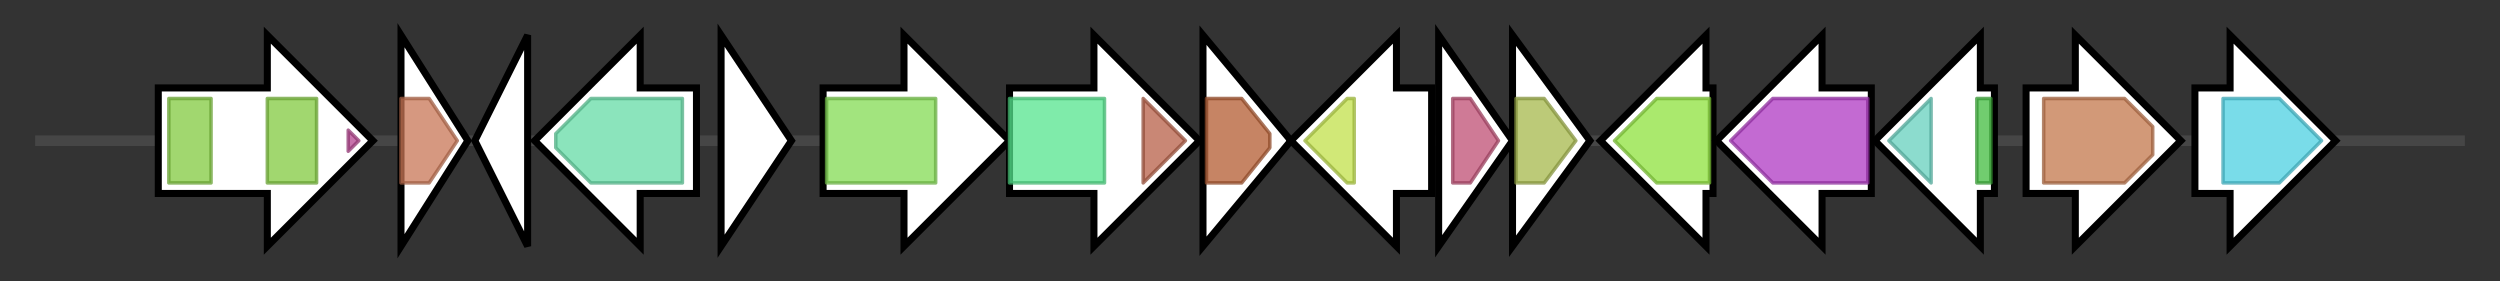 <svg version="1.1" baseProfile="full" xmlns="http://www.w3.org/2000/svg" width="710.733" height="80">
	<rect width="100%" height="100%" fill="#333333" stroke="none"/>
	<g>
		<line x1="10" y1="40.0" x2="700.733" y2="40.0" style="stroke:rgb(70,70,70); stroke-width:3 "/>
		<g>
			<title>uup (OCIILLLM_03012)
ABC transporter ATP-binding protein uup</title>
			<polygon class="uup (OCIILLLM_03012)
ABC transporter ATP-binding protein uup" points="45,25 76,25 76,10 106,40 76,70 76,55 45,55" fill="rgb(255,255,255)" fill-opacity="1.0" stroke="rgb(0,0,0)" stroke-width="2"  />
			<g>
				<title>ABC_tran (PF00005)
"ABC transporter"</title>
				<rect class="PF00005" x="48" y="28" stroke-linejoin="round" width="12" height="24" fill="rgb(129,201,63)" stroke="rgb(103,160,50)" stroke-width="1" opacity="0.75" />
			</g>
			<g>
				<title>ABC_tran (PF00005)
"ABC transporter"</title>
				<rect class="PF00005" x="76" y="28" stroke-linejoin="round" width="14" height="24" fill="rgb(129,201,63)" stroke="rgb(103,160,50)" stroke-width="1" opacity="0.75" />
			</g>
			<g>
				<title>ABC_tran_CTD (PF16326)
"ABC transporter C-terminal domain"</title>
				<polygon class="PF16326" points="99,37 102,40 99,43" stroke-linejoin="round" width="6" height="24" fill="rgb(180,67,143)" stroke="rgb(144,53,114)" stroke-width="1" opacity="0.75" />
			</g>
		</g>
		<g>
			<title> (OCIILLLM_03013)
hypothetical protein</title>
			<polygon class=" (OCIILLLM_03013)
hypothetical protein" points="114,10 133,40 114,70" fill="rgb(255,255,255)" fill-opacity="1.0" stroke="rgb(0,0,0)" stroke-width="2"  />
			<g>
				<title>OMP_b-brl (PF13505)
"Outer membrane protein beta-barrel domain"</title>
				<polygon class="PF13505" points="114,28 122,28 130,40 122,52 114,52" stroke-linejoin="round" width="19" height="24" fill="rgb(200,118,85)" stroke="rgb(160,94,67)" stroke-width="1" opacity="0.75" />
			</g>
		</g>
		<g>
			<title> (OCIILLLM_03014)
hypothetical protein</title>
			<polygon class=" (OCIILLLM_03014)
hypothetical protein" points="135,40 150,10 150,70" fill="rgb(255,255,255)" fill-opacity="1.0" stroke="rgb(0,0,0)" stroke-width="2"  />
		</g>
		<g>
			<title> (OCIILLLM_03015)
Tryptophan decarboxylase</title>
			<polygon class=" (OCIILLLM_03015)
Tryptophan decarboxylase" points="198,25 182,25 182,10 152,40 182,70 182,55 198,55" fill="rgb(255,255,255)" fill-opacity="1.0" stroke="rgb(0,0,0)" stroke-width="2"  />
			<g>
				<title>Pyridoxal_deC (PF00282)
"Pyridoxal-dependent decarboxylase conserved domain"</title>
				<polygon class="PF00282" points="158,38 168,28 194,28 194,52 168,52 158,42" stroke-linejoin="round" width="36" height="24" fill="rgb(100,218,166)" stroke="rgb(80,174,132)" stroke-width="1" opacity="0.75" />
			</g>
		</g>
		<g>
			<title> (OCIILLLM_03016)
hypothetical protein</title>
			<polygon class=" (OCIILLLM_03016)
hypothetical protein" points="205,10 225,40 205,70" fill="rgb(255,255,255)" fill-opacity="1.0" stroke="rgb(0,0,0)" stroke-width="2"  />
		</g>
		<g>
			<title>cysS (OCIILLLM_03017)
Cysteine--tRNA ligase</title>
			<polygon class="cysS (OCIILLLM_03017)
Cysteine--tRNA ligase" points="234,25 257,25 257,10 287,40 257,70 257,55 234,55" fill="rgb(255,255,255)" fill-opacity="1.0" stroke="rgb(0,0,0)" stroke-width="2"  />
			<g>
				<title>tRNA-synt_1e (PF01406)
"tRNA synthetases class I (C) catalytic domain"</title>
				<rect class="PF01406" x="235" y="28" stroke-linejoin="round" width="31" height="24" fill="rgb(131,218,83)" stroke="rgb(104,174,66)" stroke-width="1" opacity="0.75" />
			</g>
		</g>
		<g>
			<title>cimA (OCIILLLM_03018)
(R)-citramalate synthase</title>
			<polygon class="cimA (OCIILLLM_03018)
(R)-citramalate synthase" points="287,25 311,25 311,10 341,40 311,70 311,55 287,55" fill="rgb(255,255,255)" fill-opacity="1.0" stroke="rgb(0,0,0)" stroke-width="2"  />
			<g>
				<title>HMGL-like (PF00682)
"HMGL-like"</title>
				<rect class="PF00682" x="287" y="28" stroke-linejoin="round" width="27" height="24" fill="rgb(84,228,141)" stroke="rgb(67,182,112)" stroke-width="1" opacity="0.75" />
			</g>
			<g>
				<title>LeuA_dimer (PF08502)
"LeuA allosteric (dimerisation) domain"</title>
				<polygon class="PF08502" points="325,28 325,28 337,40 325,52 325,52" stroke-linejoin="round" width="15" height="24" fill="rgb(182,95,71)" stroke="rgb(145,76,56)" stroke-width="1" opacity="0.75" />
			</g>
		</g>
		<g>
			<title> (OCIILLLM_03019)
hypothetical protein</title>
			<polygon class=" (OCIILLLM_03019)
hypothetical protein" points="342,10 367,40 342,70" fill="rgb(255,255,255)" fill-opacity="1.0" stroke="rgb(0,0,0)" stroke-width="2"  />
			<g>
				<title>SQS_PSY (PF00494)
"Squalene/phytoene synthase"</title>
				<polygon class="PF00494" points="343,28 353,28 361,38 361,42 353,52 343,52" stroke-linejoin="round" width="18" height="24" fill="rgb(178,91,49)" stroke="rgb(142,72,39)" stroke-width="1" opacity="0.75" />
			</g>
		</g>
		<g>
			<title>rfnT (OCIILLLM_03020)
Riboflavin transporter RfnT</title>
			<polygon class="rfnT (OCIILLLM_03020)
Riboflavin transporter RfnT" points="407,25 397,25 397,10 367,40 397,70 397,55 407,55" fill="rgb(255,255,255)" fill-opacity="1.0" stroke="rgb(0,0,0)" stroke-width="2"  />
			<g>
				<title>MFS_1 (PF07690)
"Major Facilitator Superfamily"</title>
				<polygon class="PF07690" points="371,40 383,28 385,28 385,52 383,52" stroke-linejoin="round" width="18" height="24" fill="rgb(193,224,74)" stroke="rgb(154,179,59)" stroke-width="1" opacity="0.75" />
			</g>
		</g>
		<g>
			<title> (OCIILLLM_03021)
hypothetical protein</title>
			<polygon class=" (OCIILLLM_03021)
hypothetical protein" points="409,10 430,40 409,70" fill="rgb(255,255,255)" fill-opacity="1.0" stroke="rgb(0,0,0)" stroke-width="2"  />
			<g>
				<title>HhH-GPD (PF00730)
"HhH-GPD superfamily base excision DNA repair protein"</title>
				<polygon class="PF00730" points="413,28 418,28 426,40 426,40 418,52 413,52" stroke-linejoin="round" width="13" height="24" fill="rgb(190,78,115)" stroke="rgb(152,62,92)" stroke-width="1" opacity="0.75" />
			</g>
		</g>
		<g>
			<title> (OCIILLLM_03022)
hypothetical protein</title>
			<polygon class=" (OCIILLLM_03022)
hypothetical protein" points="430,10 452,40 430,70" fill="rgb(255,255,255)" fill-opacity="1.0" stroke="rgb(0,0,0)" stroke-width="2"  />
			<g>
				<title>Abhydrolase_2 (PF02230)
"Phospholipase/Carboxylesterase"</title>
				<polygon class="PF02230" points="431,28 439,28 448,40 439,52 431,52" stroke-linejoin="round" width="20" height="24" fill="rgb(165,184,75)" stroke="rgb(132,147,60)" stroke-width="1" opacity="0.75" />
			</g>
		</g>
		<g>
			<title>glk (OCIILLLM_03023)
Glucokinase</title>
			<polygon class="glk (OCIILLLM_03023)
Glucokinase" points="487,25 485,25 485,10 455,40 485,70 485,55 487,55" fill="rgb(255,255,255)" fill-opacity="1.0" stroke="rgb(0,0,0)" stroke-width="2"  />
			<g>
				<title>Glucokinase (PF02685)
"Glucokinase"</title>
				<polygon class="PF02685" points="459,40 471,28 486,28 486,52 471,52" stroke-linejoin="round" width="31" height="24" fill="rgb(142,225,61)" stroke="rgb(113,180,48)" stroke-width="1" opacity="0.75" />
			</g>
		</g>
		<g>
			<title>bglA (OCIILLLM_03024)
Beta-glucosidase A</title>
			<polygon class="bglA (OCIILLLM_03024)
Beta-glucosidase A" points="532,25 518,25 518,10 488,40 518,70 518,55 532,55" fill="rgb(255,255,255)" fill-opacity="1.0" stroke="rgb(0,0,0)" stroke-width="2"  />
			<g>
				<title>Glyco_hydro_1 (PF00232)
"Glycosyl hydrolase family 1"</title>
				<polygon class="PF00232" points="492,40 504,28 531,28 531,52 504,52" stroke-linejoin="round" width="43" height="24" fill="rgb(175,56,195)" stroke="rgb(140,44,156)" stroke-width="1" opacity="0.75" />
			</g>
		</g>
		<g>
			<title>rafR (OCIILLLM_03025)
HTH-type transcriptional regulator RafR</title>
			<polygon class="rafR (OCIILLLM_03025)
HTH-type transcriptional regulator RafR" points="567,25 563,25 563,10 533,40 563,70 563,55 567,55" fill="rgb(255,255,255)" fill-opacity="1.0" stroke="rgb(0,0,0)" stroke-width="2"  />
			<g>
				<title>Peripla_BP_3 (PF13377)
"Periplasmic binding protein-like domain"</title>
				<polygon class="PF13377" points="537,40 549,28 549,28 549,52 549,52" stroke-linejoin="round" width="16" height="24" fill="rgb(101,208,189)" stroke="rgb(80,166,151)" stroke-width="1" opacity="0.75" />
			</g>
			<g>
				<title>LacI (PF00356)
"Bacterial regulatory proteins, lacI family"</title>
				<rect class="PF00356" x="562" y="28" stroke-linejoin="round" width="4" height="24" fill="rgb(66,188,63)" stroke="rgb(52,150,50)" stroke-width="1" opacity="0.75" />
			</g>
		</g>
		<g>
			<title> (OCIILLLM_03026)
hypothetical protein</title>
			<polygon class=" (OCIILLLM_03026)
hypothetical protein" points="576,25 590,25 590,10 620,40 590,70 590,55 576,55" fill="rgb(255,255,255)" fill-opacity="1.0" stroke="rgb(0,0,0)" stroke-width="2"  />
			<g>
				<title>SBP_bac_1 (PF01547)
"Bacterial extracellular solute-binding protein"</title>
				<polygon class="PF01547" points="581,28 604,28 612,36 612,44 604,52 581,52" stroke-linejoin="round" width="31" height="24" fill="rgb(195,119,75)" stroke="rgb(156,95,60)" stroke-width="1" opacity="0.75" />
			</g>
		</g>
		<g>
			<title> (OCIILLLM_03027)
hypothetical protein</title>
			<polygon class=" (OCIILLLM_03027)
hypothetical protein" points="624,25 634,25 634,10 664,40 634,70 634,55 624,55" fill="rgb(255,255,255)" fill-opacity="1.0" stroke="rgb(0,0,0)" stroke-width="2"  />
			<g>
				<title>BPD_transp_1 (PF00528)
"Binding-protein-dependent transport system inner membrane component"</title>
				<polygon class="PF00528" points="632,28 648,28 660,40 648,52 632,52" stroke-linejoin="round" width="31" height="24" fill="rgb(77,208,225)" stroke="rgb(61,166,180)" stroke-width="1" opacity="0.75" />
			</g>
		</g>
	</g>
</svg>
